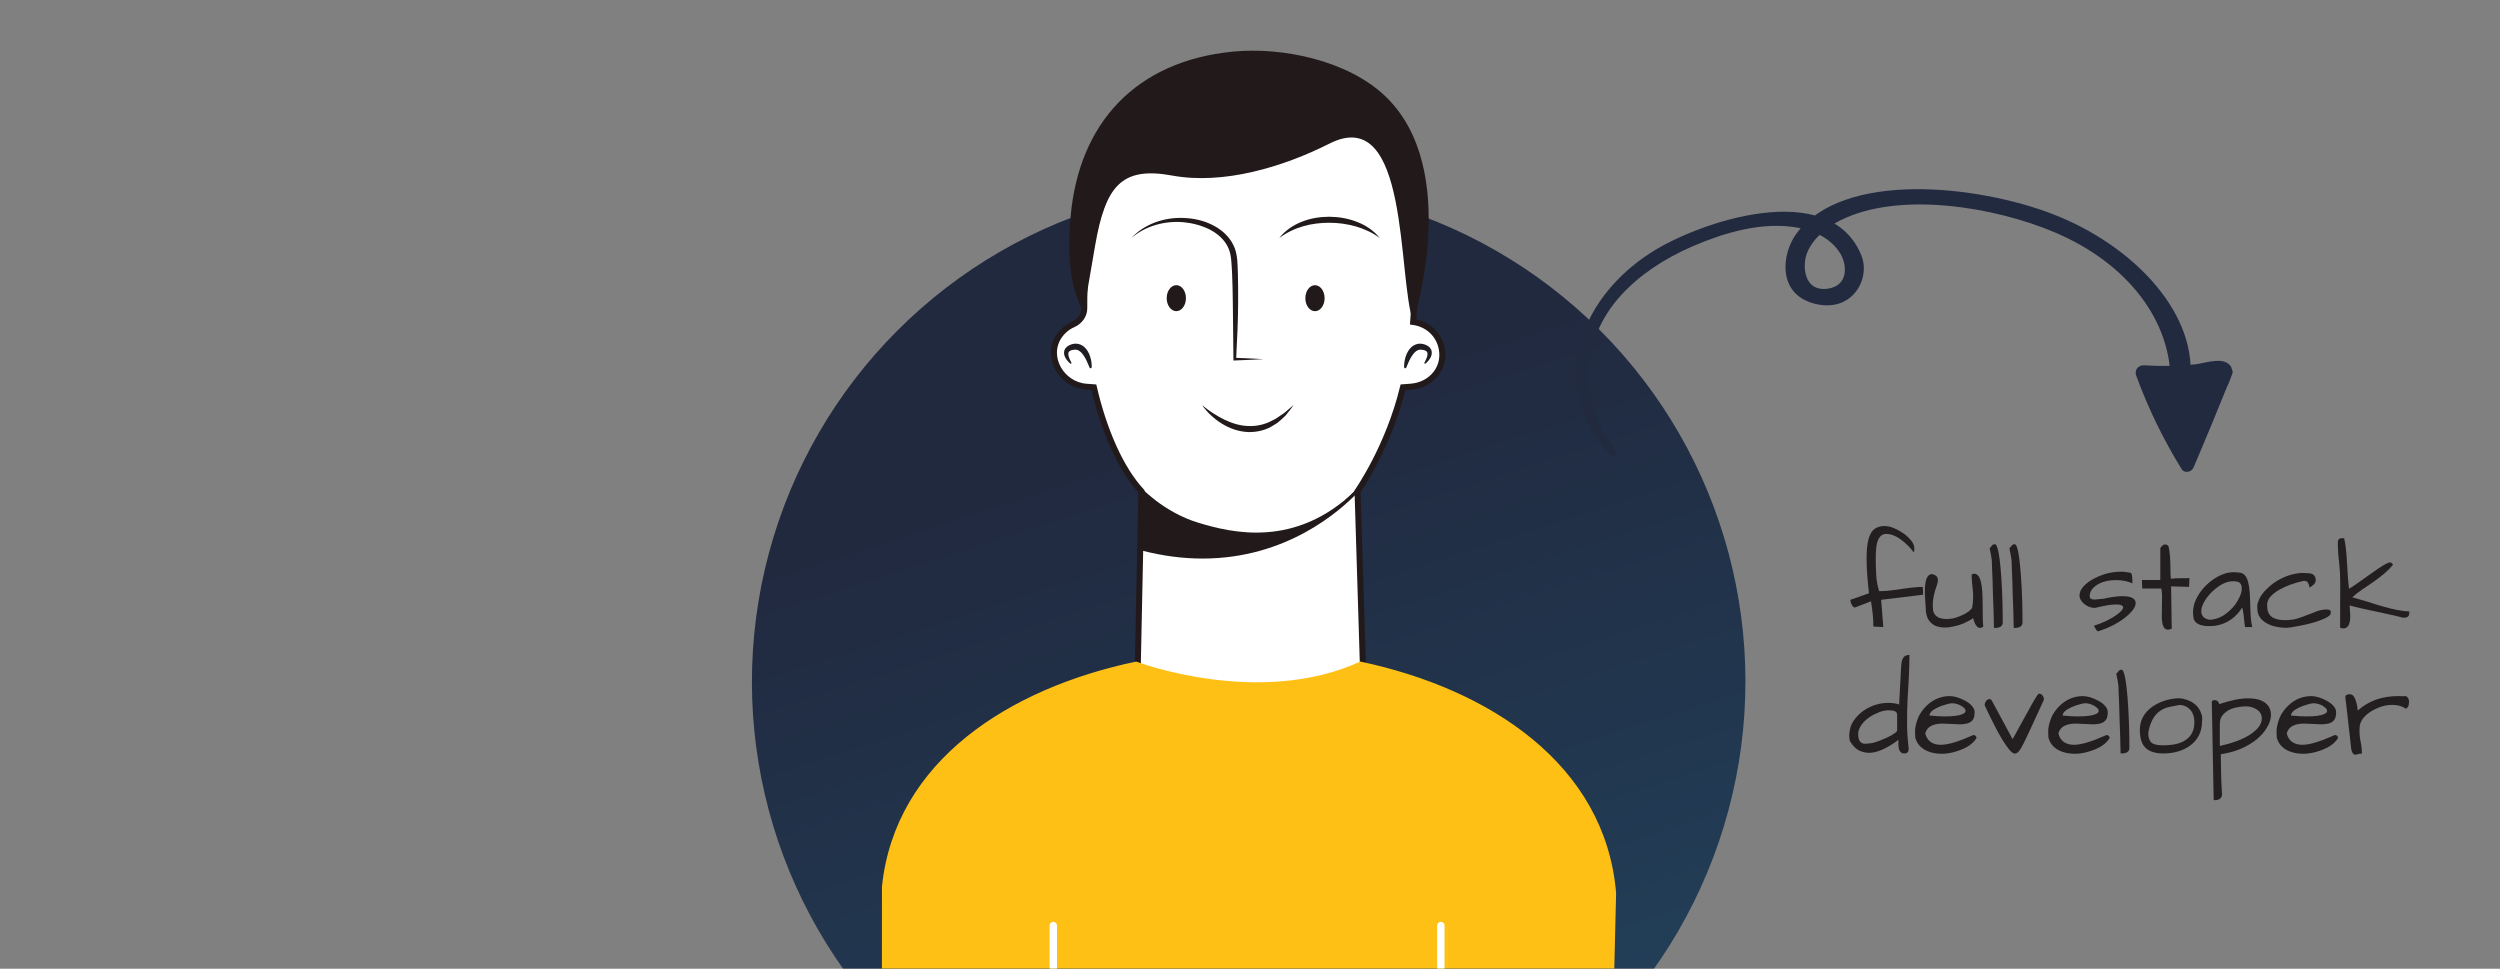 <?xml version="1.0" encoding="UTF-8" standalone="no"?>
<!DOCTYPE svg PUBLIC "-//W3C//DTD SVG 1.1//EN" "http://www.w3.org/Graphics/SVG/1.1/DTD/svg11.dtd">
<svg width="100%" height="100%" viewBox="0 0 800 310" version="1.1" xmlns="http://www.w3.org/2000/svg" xmlns:xlink="http://www.w3.org/1999/xlink" xml:space="preserve" xmlns:serif="http://www.serif.com/" style="fill-rule:evenodd;clip-rule:evenodd;stroke-linecap:round;stroke-miterlimit:2;">
    <rect x="0" y="0" width="800" height="310" fill="#808080" stroke="none"/>
    <g transform="matrix(1,0,0,1,-2100,-914)">
        <g id="Artboard1" transform="matrix(1.27,0,0,0.492,2454.42,982.406)">
            <rect x="-279.07" y="-139" width="629.912" height="629.912" style="fill:none;"/>
            <clipPath id="_clip1">
                <rect x="-279.07" y="-139" width="629.912" height="629.912"/>
            </clipPath>
            <g clip-path="url(#_clip1)">
                <g transform="matrix(0.401,0,0,0.949,21.543,21.738)">
                    <g transform="matrix(0.377,1.537,-1.409,0.412,396.582,-308.707)">
                        <circle cx="304" cy="338" r="214" style="fill:url(#_Linear2);"/>
                    </g>
                    <g transform="matrix(5.479,0,0,5.979,-1055.31,-323.801)">
                        <path d="M221.046,65.44C220.642,64.045 219.491,62.956 217.853,62.723C218.085,59.752 218.108,56.453 217.77,52.752C217.565,50.515 217.038,48.298 216.097,46.258C213.247,40.079 206.863,35.965 199.772,35.965C190.69,35.965 184.471,41.342 181.31,51.843C180.45,54.698 180.094,57.891 180.134,61.133C180.144,61.966 179.61,62.671 178.848,63.008C178.168,63.309 177.621,63.787 177.232,64.368C175.65,66.737 177.527,69.941 180.367,70.152C180.64,70.173 180.934,70.195 181.235,70.217C182.382,75.194 184.33,79.584 186.687,82.136L186.042,113.106C193.21,121.273 205.354,121.835 212.435,113.372L211.473,82.136C211.493,82.1 215.013,77.115 216.687,70.214L217.575,70.148C220.04,69.968 221.735,67.815 221.046,65.44Z" style="fill:white;fill-rule:nonzero;"/>
                        <path d="M221.046,65.44C220.642,64.045 219.491,62.956 217.853,62.723C218.085,59.752 218.108,56.453 217.77,52.752C217.565,50.515 217.038,48.298 216.097,46.258C213.247,40.079 206.863,35.965 199.772,35.965C190.69,35.965 184.471,41.342 181.31,51.843C180.45,54.698 180.094,57.891 180.134,61.133C180.144,61.966 179.61,62.671 178.848,63.008C178.168,63.309 177.621,63.787 177.232,64.368C175.65,66.737 177.527,69.941 180.367,70.152C180.64,70.173 180.934,70.195 181.235,70.217C182.382,75.194 184.33,79.584 186.687,82.136L186.042,113.106C193.21,121.273 205.354,121.835 212.435,113.372L211.473,82.136C211.493,82.1 215.013,77.115 216.687,70.214L217.575,70.148C220.04,69.968 221.735,67.815 221.046,65.44Z" style="fill:none;stroke:rgb(34,25,27);stroke-width:0.69px;"/>
                        <path d="M211.199,82.083C204.316,88.717 197.004,86.886 193.218,85.742C189.117,84.503 186.456,81.526 186.456,81.526L186.456,88.857L186.628,88.902C189.156,89.567 191.516,89.848 193.704,89.848C203.364,89.847 209.441,84.374 211.395,82.376L212.173,81.253C212.173,81.253 212.106,80.764 211.896,81.068C211.412,81.768 211.287,81.998 211.199,82.083Z" style="fill:rgb(34,25,27);fill-rule:nonzero;"/>
                        <path d="M180.739,67.952C180.553,67.507 180.372,67.06 180.133,66.682C179.9,66.301 179.609,65.996 179.284,65.921C178.974,65.847 178.446,65.974 178.343,66.192C178.216,66.461 178.423,66.983 178.654,67.379C178.68,67.42 178.669,67.476 178.628,67.502C178.596,67.523 178.552,67.518 178.523,67.497C178.32,67.33 178.154,67.135 178.009,66.904C177.872,66.675 177.756,66.379 177.841,66.026C177.941,65.666 178.26,65.447 178.526,65.346C178.789,65.235 179.108,65.179 179.426,65.24C180.09,65.374 180.484,65.917 180.694,66.39C180.9,66.889 181.005,67.394 180.987,67.916C180.984,67.986 180.925,68.041 180.855,68.038C180.804,68.036 180.761,68.004 180.742,67.96L180.739,67.952Z" style="fill:rgb(32,29,34);fill-rule:nonzero;"/>
                        <path d="M216.815,67.916C216.797,67.394 216.902,66.889 217.108,66.39C217.318,65.917 217.711,65.374 218.375,65.24C218.694,65.179 219.012,65.235 219.276,65.346C219.542,65.447 219.861,65.666 219.961,66.026C220.046,66.379 219.929,66.675 219.792,66.904C219.648,67.135 219.482,67.33 219.279,67.497C219.24,67.527 219.185,67.522 219.154,67.484C219.13,67.455 219.13,67.41 219.148,67.379C219.379,66.983 219.586,66.461 219.458,66.192C219.356,65.974 218.827,65.847 218.518,65.921C218.193,65.996 217.902,66.301 217.669,66.682C217.429,67.06 217.248,67.507 217.062,67.952L217.059,67.96C217.032,68.025 216.958,68.055 216.893,68.028C216.846,68.009 216.817,67.963 216.815,67.916Z" style="fill:rgb(32,29,34);fill-rule:nonzero;"/>
                        <path d="M209.982,83.167C209.982,83.167 211.217,82.271 212.016,80.867L211.395,82.376L209.982,83.167Z" style="fill:rgb(34,25,27);fill-rule:nonzero;"/>
                        <path d="M191.794,60C191.794,60.823 191.3,61.49 190.69,61.49C190.08,61.49 189.586,60.823 189.586,60C189.587,59.176 190.081,58.509 190.691,58.509C191.301,58.51 191.794,59.177 191.794,60Z" style="fill:rgb(34,25,27);fill-rule:nonzero;"/>
                        <path d="M207.696,60.003C207.696,60.827 207.201,61.494 206.592,61.493C205.982,61.493 205.488,60.826 205.488,60.003C205.488,59.18 205.982,58.513 206.592,58.513C207.202,58.513 207.696,59.18 207.696,60.003Z" style="fill:rgb(34,25,27);fill-rule:nonzero;"/>
                        <path d="M185.533,53.107C187.017,51.497 189.306,50.711 191.519,50.805C192.629,50.844 193.749,51.074 194.766,51.576C195.778,52.066 196.715,52.842 197.23,53.907C197.505,54.421 197.614,55.041 197.675,55.584C197.721,56.135 197.737,56.679 197.753,57.224C197.781,58.313 197.784,59.4 197.779,60.486C197.774,62.657 197.661,64.825 197.549,66.992L197.395,66.834C198.496,66.884 199.597,66.917 200.698,66.988C199.597,67.058 198.496,67.091 197.395,67.142L197.242,67.149L197.24,66.983L197.169,60.487C197.156,59.406 197.135,58.325 197.089,57.248C197.014,56.172 197.05,55.071 196.632,54.193C196.216,53.289 195.412,52.583 194.495,52.119C193.57,51.658 192.54,51.388 191.491,51.291C189.395,51.117 187.189,51.686 185.533,53.107Z" style="fill:rgb(34,25,27);fill-rule:nonzero;"/>
                        <path d="M214.018,53.107C213.176,52.467 212.226,52.056 211.254,51.771C210.276,51.497 209.264,51.355 208.253,51.356C206.234,51.349 204.188,51.835 202.498,53.107C203.146,52.268 204.071,51.632 205.077,51.241C206.085,50.837 207.174,50.666 208.256,50.665C209.337,50.678 210.421,50.862 211.427,51.261C212.431,51.65 213.364,52.272 214.018,53.107Z" style="fill:rgb(34,25,27);fill-rule:nonzero;"/>
                        <path d="M193.649,72.264C194.433,72.922 195.288,73.465 196.166,73.908C197.051,74.335 197.993,74.629 198.944,74.655C199.888,74.695 200.851,74.489 201.704,74.015C202.163,73.835 202.532,73.493 202.961,73.235C203.366,72.939 203.718,72.578 204.133,72.264C203.838,72.679 203.528,73.095 203.187,73.488C202.793,73.823 202.449,74.239 201.972,74.483C201.103,75.097 199.994,75.382 198.918,75.346C197.835,75.301 196.794,74.934 195.906,74.378C195.014,73.824 194.239,73.106 193.649,72.264Z" style="fill:rgb(34,25,27);fill-rule:nonzero;"/>
                        <path d="M178.572,50.607C178.23,54.436 178.252,58.199 180.063,61.664C180.063,61.664 180.302,60.145 181.38,53.958C182.558,47.186 184.363,44.868 190.23,45.947C196.098,47.026 202.963,44.955 208.258,42.279C217.441,37.639 216.03,57.5 217.853,62.723C217.853,62.723 223.517,45.295 214.646,36.84C210.396,32.789 202.941,31.18 197.198,31.737C186.051,32.817 179.525,39.927 178.572,50.607Z" style="fill:rgb(34,25,27);fill-rule:nonzero;"/>
                        <path d="M211.791,101.654C200.203,106.971 186.239,101.712 186.091,101.656C171.552,104.698 158.426,113.034 156.932,127.445L156.924,149.449L240.616,149.449L241.126,128.194C239.902,113.441 226.598,104.776 211.791,101.654Z" style="fill:rgb(255,192,22);fill-rule:nonzero;"/>
                        <path d="M176.584,131.92L176.584,149.449" style="fill:none;stroke:white;stroke-width:0.85px;"/>
                        <path d="M221.026,131.92L221.026,149.449" style="fill:none;stroke:white;stroke-width:0.85px;"/>
                    </g>
                </g>
                <g transform="matrix(-0.78,-0.276,0.107,-2.013,436.517,1652.82)">
                    <g transform="matrix(1.288,-2.77556e-17,0,1,-145.534,1.13687e-13)">
                        <path d="M492.102,677.569C503.535,691.429 504.546,711.204 496.258,726.874C492.355,734.253 486.73,740.63 480.155,745.74C473.156,751.181 463.959,756.763 454.771,756.185C450.186,755.896 446.092,753.825 443.615,749.898C441.382,746.355 440.565,739.928 445.483,738.155C451.362,736.036 452.544,744.454 451.807,748.46C450.949,753.125 448.125,757.355 444.6,760.449C431.215,772.192 407.32,771.408 391.528,765.893C372.576,759.272 359.73,742.945 357.905,723.028C357.63,720.022 353.184,719.907 353.139,723.028C352.811,745.993 371.616,765.17 392.526,771.557C412.138,777.546 445.77,776.384 455.102,754.133C457.986,747.255 457.855,734.105 448.063,732.793C438.649,731.532 435.217,743.1 438.31,750.106C448.693,773.629 479.608,753.825 490.577,741.519C506.687,723.442 511.023,694.88 493.619,676.052C492.667,675.021 491.237,676.522 492.102,677.569Z" style="fill:rgb(34,42,64);fill-rule:nonzero;"/>
                    </g>
                    <g transform="matrix(1,0,1.11022e-16,1,-48.683,-7.827)">
                        <path d="M347.822,737.318C351.112,726.999 354.349,716.662 357.439,706.28C356.211,706.604 354.982,706.93 353.755,707.254C360.456,715.671 366.276,724.704 371.238,734.248C371.926,733.051 372.613,731.854 373.3,730.656C366.53,731.097 359.786,731.977 353.211,733.686C352.855,733.778 348.735,734.631 348.707,734.984C349.638,737.031 350.235,737.293 350.502,735.77C350.829,734.884 351.155,733.998 351.482,733.112C352.789,729.569 354.096,726.025 355.402,722.481C353.731,722.256 352.061,722.029 350.39,721.804C350.235,724.747 350.081,727.69 349.928,730.633C349.752,733.977 354.647,733.808 355.026,730.633C355.714,724.879 356.694,719.185 357.926,713.523L353.017,713.523C353.709,718.115 354.401,722.707 355.094,727.299C355.556,730.362 359.802,729.218 360.088,726.623C360.714,720.938 358.156,715.767 358.066,710.141C356.46,710.576 354.854,711.011 353.247,711.446C356.915,718.021 360.762,724.488 364.518,731.013C366.01,733.606 370.661,731.864 369.506,728.91C367.537,723.877 364.752,719.506 361.158,715.479C359.796,716.841 358.433,718.204 357.069,719.567C358.788,721.41 360.386,723.313 361.782,725.418C362.39,726.339 362.963,727.281 363.501,728.245C364.181,730.345 364.637,730.182 364.869,727.756C364.014,725.703 355.79,725.58 353.866,725.55L353.866,731.833C357.325,731.875 360.784,731.897 364.243,731.919C368.462,731.944 368.193,726.038 364.243,725.543C359.193,724.91 346.342,727.307 347.071,734.587C347.217,736.044 347.976,737.264 349.438,737.696C354.771,739.272 363.899,736.638 365.929,730.959C367.413,726.807 364.465,717.807 358.806,719.482C357.764,719.791 356.772,720.646 356.537,721.751C355.579,726.242 358.316,730.197 362.009,732.497C364.759,734.209 368.171,730.795 366.462,728.045C365.006,725.703 363.363,723.577 361.461,721.578C358.854,718.838 354.613,722.325 356.342,725.527C358.859,730.19 363.423,732.082 368.125,733.968C372.025,735.532 373.729,729.211 369.862,727.666C366.78,726.435 363.635,725.311 361.971,722.237C360.265,723.554 358.558,724.871 356.852,726.188C358.379,727.788 359.669,729.448 360.842,731.329C362.326,729.846 363.81,728.361 365.294,726.877C364.479,726.371 362.532,724.75 362.802,723.479C362.045,724.234 361.289,724.99 360.532,725.747C360.011,726.684 359.573,727.657 359.22,728.668C359.065,729.947 358.294,730.632 356.906,730.721C355.424,731.496 352.718,731.932 351.153,731.478C351.942,732.514 352.731,733.55 353.521,734.587C353.453,733.943 358.082,732.28 358.515,732.163C360.455,731.634 362.275,731.681 364.243,731.919L364.243,725.543C360.784,725.538 357.325,725.534 353.866,725.55C349.824,725.568 349.816,731.839 353.866,731.833C356.313,731.829 358.653,732.055 360.992,732.81C362.56,733.314 364.054,734.244 365.714,734.422C367.659,734.63 369.577,734.12 370.458,732.174C371.54,729.781 369.824,727.26 368.651,725.234C366.583,721.663 364.014,718.445 361.158,715.479C358.566,712.785 354.555,716.837 357.069,719.567C360.239,723.009 362.561,726.783 364.518,731.013C366.088,730.095 367.659,729.177 369.23,728.258C365.178,721.916 361.425,715.381 357.713,708.835C356.461,706.626 352.834,707.57 352.894,710.141C353.022,715.739 355.623,721.018 355.003,726.623C356.668,726.397 358.332,726.172 359.997,725.947C359.307,721.354 358.616,716.762 357.926,712.17C357.549,709.659 353.528,709.826 353.017,712.17C351.685,718.279 350.671,724.426 349.928,730.633L355.026,730.633C355.183,727.69 355.338,724.747 355.493,721.804C355.654,718.759 351.423,718.575 350.481,721.125C348.818,725.629 346.131,730.589 345.248,735.297C344.881,737.253 345.041,738.978 347.127,739.82C350.074,741.01 354.396,738.615 357.294,737.915C362.565,736.641 367.891,735.822 373.3,735.431C375.126,735.299 376.246,733.511 375.361,731.839C370.138,721.966 363.968,712.758 356.872,704.136C355.789,702.819 353.594,703.624 353.188,705.108C350.329,715.552 347.617,726.033 344.961,736.529C344.49,738.388 347.243,739.134 347.822,737.318Z" style="fill:rgb(34,42,64);fill-rule:nonzero;"/>
                    </g>
                </g>
                <g transform="matrix(0.28,0,0,0.722,-209.398,132.11)">
                    <g transform="matrix(113.08,0,0,113.08,1414.71,190)">
                        <path d="M0.587,-0.326C0.59,-0.326 0.592,-0.317 0.592,-0.3C0.592,-0.282 0.592,-0.27 0.594,-0.264L0.259,-0.223L0.276,-0.006L0.197,-0.01C0.197,-0.068 0.191,-0.135 0.178,-0.211L0.051,-0.162C0.042,-0.162 0.035,-0.167 0.029,-0.177C0.019,-0.194 0.014,-0.209 0.014,-0.223L0.162,-0.275C0.149,-0.387 0.143,-0.478 0.143,-0.548C0.143,-0.618 0.148,-0.673 0.16,-0.712C0.172,-0.751 0.189,-0.777 0.211,-0.791C0.234,-0.804 0.258,-0.811 0.283,-0.811C0.309,-0.811 0.334,-0.805 0.361,-0.794C0.387,-0.783 0.412,-0.769 0.437,-0.752C0.461,-0.735 0.481,-0.716 0.498,-0.695C0.515,-0.674 0.523,-0.653 0.523,-0.633C0.523,-0.617 0.522,-0.606 0.519,-0.6C0.493,-0.636 0.461,-0.669 0.424,-0.697C0.38,-0.731 0.338,-0.748 0.299,-0.748C0.262,-0.748 0.237,-0.722 0.225,-0.669C0.219,-0.642 0.216,-0.603 0.216,-0.553C0.216,-0.503 0.217,-0.458 0.22,-0.417C0.222,-0.375 0.23,-0.334 0.243,-0.292C0.284,-0.292 0.329,-0.296 0.379,-0.303C0.475,-0.318 0.545,-0.326 0.587,-0.326Z" style="fill:rgb(35,31,32);fill-rule:nonzero;"/>
                    </g>
                    <g transform="matrix(113.08,0,0,113.08,1481.85,190)">
                        <path d="M0.021,-0.13C0.021,-0.14 0.021,-0.155 0.019,-0.173C0.017,-0.192 0.016,-0.212 0.015,-0.234C0.013,-0.257 0.013,-0.279 0.013,-0.302C0.013,-0.325 0.015,-0.345 0.019,-0.364C0.027,-0.407 0.045,-0.428 0.071,-0.428C0.09,-0.423 0.102,-0.416 0.108,-0.408C0.114,-0.4 0.117,-0.391 0.117,-0.379C0.117,-0.368 0.114,-0.354 0.108,-0.337C0.087,-0.28 0.076,-0.229 0.076,-0.184C0.076,-0.169 0.077,-0.153 0.079,-0.136C0.09,-0.092 0.125,-0.07 0.187,-0.07C0.218,-0.07 0.249,-0.076 0.277,-0.087C0.332,-0.107 0.369,-0.131 0.389,-0.158C0.395,-0.188 0.397,-0.214 0.397,-0.237C0.397,-0.259 0.397,-0.279 0.395,-0.297C0.393,-0.314 0.391,-0.334 0.389,-0.355C0.387,-0.376 0.385,-0.399 0.385,-0.425C0.393,-0.429 0.402,-0.431 0.41,-0.431C0.418,-0.431 0.426,-0.426 0.435,-0.418C0.444,-0.41 0.451,-0.394 0.458,-0.37C0.464,-0.347 0.468,-0.319 0.47,-0.288C0.472,-0.256 0.473,-0.223 0.473,-0.189C0.473,-0.156 0.474,-0.123 0.474,-0.091C0.474,-0.06 0.475,-0.033 0.478,-0.01C0.47,-0.003 0.462,0.001 0.455,0.001C0.429,0.001 0.41,-0.025 0.397,-0.077C0.389,-0.07 0.375,-0.061 0.354,-0.051C0.312,-0.027 0.261,-0.012 0.202,-0.004C0.191,-0.003 0.179,-0.002 0.165,-0.002C0.151,-0.002 0.134,-0.005 0.114,-0.01C0.093,-0.015 0.074,-0.027 0.056,-0.046C0.037,-0.065 0.026,-0.093 0.021,-0.13Z" style="fill:rgb(35,31,32);fill-rule:nonzero;"/>
                    </g>
                    <g transform="matrix(113.08,0,0,113.08,1539.28,190)">
                        <path d="M0.044,-0.379C0.043,-0.414 0.041,-0.445 0.04,-0.473C0.039,-0.501 0.038,-0.521 0.038,-0.535C0.037,-0.548 0.032,-0.581 0.021,-0.633C0.027,-0.641 0.033,-0.648 0.039,-0.655C0.044,-0.662 0.052,-0.666 0.063,-0.666C0.085,-0.666 0.103,-0.57 0.115,-0.378C0.122,-0.267 0.125,-0.155 0.125,-0.044C0.125,-0.014 0.104,0.001 0.063,0.001L0.055,-0C0.055,-0.034 0.054,-0.077 0.052,-0.13C0.05,-0.183 0.048,-0.229 0.047,-0.268C0.046,-0.307 0.045,-0.344 0.044,-0.379Z" style="fill:rgb(35,31,32);fill-rule:nonzero;"/>
                    </g>
                    <g transform="matrix(113.08,0,0,113.08,1557.06,190)">
                        <path d="M0.044,-0.379C0.043,-0.414 0.041,-0.445 0.04,-0.473C0.039,-0.501 0.038,-0.521 0.038,-0.535C0.037,-0.548 0.032,-0.581 0.021,-0.633C0.027,-0.641 0.033,-0.648 0.039,-0.655C0.044,-0.662 0.052,-0.666 0.063,-0.666C0.085,-0.666 0.103,-0.57 0.115,-0.378C0.122,-0.267 0.125,-0.155 0.125,-0.044C0.125,-0.014 0.104,0.001 0.063,0.001L0.055,-0C0.055,-0.034 0.054,-0.077 0.052,-0.13C0.05,-0.183 0.048,-0.229 0.047,-0.268C0.046,-0.307 0.045,-0.344 0.044,-0.379Z" style="fill:rgb(35,31,32);fill-rule:nonzero;"/>
                    </g>
                    <g transform="matrix(113.08,0,0,113.08,1620.11,190)">
                        <path d="M0.36,-0.252C0.432,-0.252 0.468,-0.234 0.468,-0.197C0.468,-0.17 0.448,-0.138 0.408,-0.102C0.349,-0.048 0.269,-0.004 0.169,0.028C0.164,0.028 0.159,0.024 0.154,0.015C0.148,0.006 0.144,-0.001 0.141,-0.006C0.138,-0.011 0.136,-0.014 0.135,-0.016C0.21,-0.04 0.271,-0.07 0.319,-0.105C0.352,-0.129 0.368,-0.148 0.368,-0.163C0.368,-0.178 0.349,-0.186 0.311,-0.186C0.272,-0.186 0.216,-0.176 0.142,-0.158C0.108,-0.16 0.078,-0.172 0.054,-0.194C0.032,-0.215 0.021,-0.235 0.021,-0.255C0.021,-0.276 0.027,-0.295 0.039,-0.312C0.051,-0.329 0.066,-0.345 0.086,-0.36C0.105,-0.375 0.128,-0.389 0.154,-0.401C0.218,-0.432 0.284,-0.447 0.353,-0.447C0.373,-0.447 0.392,-0.445 0.411,-0.441C0.427,-0.441 0.436,-0.435 0.438,-0.421C0.441,-0.407 0.442,-0.385 0.442,-0.354C0.404,-0.371 0.361,-0.38 0.313,-0.38C0.253,-0.38 0.203,-0.368 0.164,-0.344C0.124,-0.32 0.103,-0.29 0.102,-0.252C0.102,-0.234 0.115,-0.225 0.142,-0.225L0.213,-0.232C0.274,-0.245 0.323,-0.252 0.36,-0.252Z" style="fill:rgb(35,31,32);fill-rule:nonzero;"/>
                    </g>
                    <g transform="matrix(113.08,0,0,113.08,1676.87,190)">
                        <path d="M0.174,-0.094L0.176,-0.25C0.176,-0.275 0.174,-0.296 0.169,-0.313L0.018,-0.313L0.016,-0.381L0.162,-0.381L0.162,-0.633C0.164,-0.639 0.168,-0.645 0.174,-0.65C0.183,-0.66 0.191,-0.664 0.197,-0.664C0.203,-0.664 0.208,-0.663 0.213,-0.662C0.217,-0.661 0.222,-0.656 0.228,-0.648C0.238,-0.605 0.243,-0.541 0.243,-0.454C0.243,-0.433 0.244,-0.411 0.246,-0.391C0.267,-0.393 0.288,-0.395 0.309,-0.395L0.359,-0.395C0.372,-0.395 0.383,-0.395 0.394,-0.396L0.391,-0.326L0.248,-0.33L0.253,0.007C0.241,0.012 0.231,0.015 0.223,0.015C0.19,0.015 0.174,-0.021 0.174,-0.094Z" style="fill:rgb(35,31,32);fill-rule:nonzero;"/>
                    </g>
                    <g transform="matrix(113.08,0,0,113.08,1722.59,190)">
                        <path d="M0.41,-0.162C0.361,-0.085 0.296,-0.038 0.215,-0.02C0.196,-0.016 0.179,-0.014 0.164,-0.014C0.148,-0.014 0.136,-0.014 0.125,-0.014C0.115,-0.014 0.104,-0.016 0.092,-0.019C0.079,-0.021 0.068,-0.025 0.058,-0.031C0.034,-0.045 0.021,-0.064 0.021,-0.089C0.019,-0.101 0.018,-0.114 0.018,-0.128C0.018,-0.143 0.021,-0.162 0.027,-0.187C0.034,-0.211 0.046,-0.237 0.063,-0.265C0.08,-0.293 0.101,-0.318 0.126,-0.342C0.177,-0.391 0.233,-0.423 0.293,-0.438C0.311,-0.441 0.327,-0.443 0.341,-0.443C0.356,-0.443 0.369,-0.442 0.381,-0.44C0.419,-0.44 0.444,-0.415 0.457,-0.363C0.465,-0.331 0.471,-0.285 0.472,-0.227C0.474,-0.169 0.475,-0.124 0.477,-0.092C0.479,-0.061 0.483,-0.032 0.489,-0.006L0.432,-0.006C0.429,-0.023 0.427,-0.039 0.426,-0.053C0.424,-0.066 0.423,-0.079 0.422,-0.091C0.419,-0.118 0.415,-0.142 0.41,-0.162ZM0.406,-0.313C0.406,-0.351 0.388,-0.37 0.351,-0.37C0.346,-0.371 0.341,-0.371 0.337,-0.371C0.289,-0.371 0.239,-0.348 0.187,-0.303C0.162,-0.282 0.141,-0.258 0.123,-0.232C0.097,-0.195 0.084,-0.162 0.084,-0.133C0.084,-0.094 0.106,-0.072 0.15,-0.064C0.209,-0.066 0.265,-0.092 0.318,-0.145C0.341,-0.167 0.36,-0.192 0.375,-0.219C0.396,-0.255 0.406,-0.286 0.406,-0.313Z" style="fill:rgb(35,31,32);fill-rule:nonzero;"/>
                    </g>
                    <g transform="matrix(113.08,0,0,113.08,1780.12,190)">
                        <path d="M0.421,-0.103C0.448,-0.114 0.474,-0.124 0.499,-0.133C0.524,-0.142 0.549,-0.146 0.572,-0.146C0.595,-0.146 0.606,-0.139 0.606,-0.125C0.606,-0.122 0.606,-0.117 0.604,-0.11C0.602,-0.103 0.594,-0.095 0.578,-0.085C0.562,-0.076 0.542,-0.067 0.519,-0.059C0.496,-0.05 0.471,-0.042 0.443,-0.035C0.416,-0.028 0.389,-0.022 0.363,-0.017C0.309,-0.006 0.271,-0 0.248,-0C0.225,-0 0.201,-0.003 0.174,-0.008C0.148,-0.013 0.123,-0.021 0.101,-0.033C0.048,-0.061 0.021,-0.101 0.021,-0.154L0.021,-0.178C0.021,-0.189 0.026,-0.206 0.036,-0.228C0.046,-0.25 0.061,-0.272 0.08,-0.293C0.1,-0.315 0.122,-0.335 0.148,-0.354C0.203,-0.393 0.26,-0.418 0.32,-0.43C0.341,-0.434 0.359,-0.437 0.373,-0.437C0.387,-0.437 0.398,-0.436 0.407,-0.436C0.416,-0.436 0.426,-0.435 0.436,-0.434C0.445,-0.433 0.454,-0.431 0.461,-0.427C0.478,-0.418 0.486,-0.402 0.486,-0.377C0.486,-0.361 0.475,-0.346 0.453,-0.331C0.447,-0.327 0.442,-0.324 0.438,-0.32C0.434,-0.335 0.43,-0.348 0.425,-0.358C0.42,-0.369 0.408,-0.374 0.391,-0.374C0.314,-0.358 0.248,-0.333 0.192,-0.301C0.13,-0.264 0.099,-0.225 0.099,-0.184C0.099,-0.179 0.099,-0.174 0.1,-0.169C0.1,-0.127 0.116,-0.098 0.147,-0.08C0.172,-0.067 0.203,-0.061 0.241,-0.061C0.279,-0.061 0.312,-0.065 0.34,-0.074C0.368,-0.083 0.395,-0.092 0.421,-0.103Z" style="fill:rgb(35,31,32);fill-rule:nonzero;"/>
                    </g>
                    <g transform="matrix(113.08,0,0,113.08,1851.68,190)">
                        <path d="M0.123,-0.178L0.128,-0.093C0.128,-0.041 0.116,-0.009 0.091,0.002C0.086,0.004 0.079,0.005 0.072,0.005C0.065,0.005 0.057,0.003 0.047,-0L0.048,-0.365C0.048,-0.418 0.045,-0.471 0.039,-0.524C0.032,-0.577 0.029,-0.63 0.029,-0.683C0.029,-0.703 0.04,-0.714 0.063,-0.714L0.07,-0.714C0.075,-0.714 0.078,-0.714 0.079,-0.713C0.089,-0.673 0.095,-0.624 0.099,-0.566C0.106,-0.439 0.112,-0.354 0.118,-0.311C0.129,-0.316 0.154,-0.333 0.192,-0.36C0.231,-0.388 0.262,-0.41 0.285,-0.426C0.309,-0.443 0.331,-0.458 0.352,-0.473C0.4,-0.505 0.431,-0.521 0.443,-0.521C0.454,-0.521 0.462,-0.514 0.468,-0.502C0.435,-0.461 0.383,-0.415 0.311,-0.365C0.281,-0.345 0.252,-0.325 0.223,-0.305C0.194,-0.285 0.168,-0.265 0.144,-0.243C0.187,-0.231 0.229,-0.219 0.268,-0.207C0.307,-0.194 0.344,-0.182 0.381,-0.172C0.465,-0.147 0.537,-0.133 0.598,-0.13C0.598,-0.112 0.596,-0.101 0.593,-0.096C0.587,-0.087 0.575,-0.081 0.557,-0.08L0.549,-0.08C0.509,-0.091 0.456,-0.104 0.391,-0.117C0.261,-0.144 0.172,-0.164 0.123,-0.178Z" style="fill:rgb(35,31,32);fill-rule:nonzero;"/>
                    </g>
                    <g transform="matrix(113.08,0,0,113.08,1414.27,303.08)">
                        <path d="M0.488,-0.784C0.488,-0.722 0.486,-0.661 0.483,-0.601C0.479,-0.542 0.476,-0.483 0.473,-0.426C0.47,-0.369 0.469,-0.309 0.469,-0.245C0.469,-0.181 0.473,-0.113 0.482,-0.041C0.482,-0.026 0.48,-0.015 0.474,-0.009C0.469,-0.002 0.459,0.001 0.446,0.001C0.416,0.001 0.4,-0.024 0.4,-0.075L0.4,-0.107C0.308,-0.038 0.23,-0.004 0.166,-0.004C0.141,-0.004 0.115,-0.01 0.088,-0.022C0.062,-0.035 0.037,-0.06 0.014,-0.098C0.01,-0.113 0.009,-0.129 0.009,-0.146C0.009,-0.162 0.012,-0.181 0.018,-0.205C0.024,-0.228 0.037,-0.252 0.056,-0.276C0.075,-0.301 0.099,-0.323 0.126,-0.342C0.186,-0.382 0.251,-0.402 0.32,-0.402C0.35,-0.402 0.379,-0.398 0.406,-0.389C0.406,-0.4 0.407,-0.421 0.409,-0.45C0.41,-0.479 0.412,-0.51 0.414,-0.543C0.418,-0.628 0.421,-0.678 0.422,-0.693C0.423,-0.708 0.425,-0.721 0.427,-0.732C0.43,-0.743 0.433,-0.752 0.438,-0.76C0.447,-0.776 0.464,-0.784 0.488,-0.784ZM0.08,-0.153C0.08,-0.102 0.099,-0.076 0.136,-0.076C0.142,-0.076 0.148,-0.077 0.155,-0.078C0.182,-0.078 0.215,-0.086 0.254,-0.102C0.328,-0.131 0.373,-0.156 0.39,-0.178L0.39,-0.308C0.39,-0.33 0.371,-0.342 0.334,-0.342C0.329,-0.342 0.323,-0.343 0.316,-0.343C0.308,-0.343 0.297,-0.341 0.281,-0.338C0.266,-0.335 0.248,-0.329 0.229,-0.32C0.209,-0.312 0.19,-0.301 0.171,-0.289C0.131,-0.262 0.104,-0.231 0.089,-0.195C0.083,-0.182 0.08,-0.168 0.08,-0.153Z" style="fill:rgb(35,31,32);fill-rule:nonzero;"/>
                    </g>
                    <g transform="matrix(113.08,0,0,113.08,1472.25,303.08)">
                        <path d="M0.226,-0.068C0.283,-0.068 0.369,-0.094 0.484,-0.146C0.492,-0.146 0.497,-0.144 0.502,-0.139C0.507,-0.134 0.509,-0.129 0.509,-0.122C0.483,-0.078 0.433,-0.043 0.359,-0.019C0.286,0.006 0.217,0.01 0.153,-0.006C0.081,-0.025 0.037,-0.065 0.021,-0.128C0.02,-0.14 0.02,-0.157 0.02,-0.178C0.02,-0.199 0.025,-0.226 0.036,-0.26C0.046,-0.294 0.065,-0.327 0.091,-0.357C0.117,-0.388 0.147,-0.412 0.183,-0.43C0.218,-0.447 0.255,-0.456 0.295,-0.456C0.333,-0.456 0.375,-0.443 0.422,-0.417C0.444,-0.405 0.462,-0.391 0.475,-0.375C0.488,-0.359 0.494,-0.343 0.494,-0.327C0.494,-0.323 0.494,-0.318 0.493,-0.313C0.492,-0.274 0.473,-0.249 0.436,-0.238C0.419,-0.234 0.4,-0.231 0.379,-0.231L0.238,-0.237C0.191,-0.237 0.156,-0.227 0.131,-0.207C0.117,-0.196 0.106,-0.179 0.101,-0.157C0.117,-0.098 0.159,-0.068 0.226,-0.068ZM0.399,-0.37C0.385,-0.381 0.37,-0.388 0.354,-0.393C0.339,-0.397 0.326,-0.399 0.315,-0.399C0.305,-0.399 0.288,-0.396 0.265,-0.389C0.241,-0.382 0.22,-0.375 0.202,-0.366C0.157,-0.345 0.135,-0.324 0.135,-0.301C0.187,-0.296 0.226,-0.294 0.252,-0.294C0.324,-0.294 0.373,-0.3 0.398,-0.313C0.414,-0.319 0.422,-0.327 0.422,-0.337C0.422,-0.349 0.414,-0.36 0.399,-0.37Z" style="fill:rgb(35,31,32);fill-rule:nonzero;"/>
                    </g>
                    <g transform="matrix(113.08,0,0,113.08,1533.42,303.08)">
                        <path d="M0.035,-0.378C0.034,-0.381 0.033,-0.385 0.033,-0.389C0.033,-0.393 0.035,-0.399 0.038,-0.406C0.041,-0.413 0.046,-0.42 0.052,-0.425C0.058,-0.43 0.065,-0.432 0.073,-0.432C0.08,-0.432 0.086,-0.427 0.091,-0.418L0.255,-0.113C0.26,-0.121 0.268,-0.136 0.28,-0.157C0.291,-0.178 0.304,-0.202 0.319,-0.229C0.333,-0.255 0.349,-0.283 0.365,-0.312C0.381,-0.341 0.396,-0.368 0.409,-0.392C0.44,-0.447 0.459,-0.475 0.465,-0.475C0.479,-0.475 0.488,-0.47 0.495,-0.459C0.501,-0.449 0.504,-0.442 0.504,-0.437L0.504,-0.426C0.467,-0.346 0.434,-0.273 0.403,-0.206C0.372,-0.139 0.351,-0.096 0.341,-0.076C0.331,-0.056 0.322,-0.04 0.314,-0.028C0.301,-0.008 0.287,0.002 0.274,0.002C0.261,0.002 0.246,-0.008 0.229,-0.029C0.213,-0.049 0.193,-0.077 0.172,-0.111C0.134,-0.174 0.089,-0.263 0.035,-0.378Z" style="fill:rgb(35,31,32);fill-rule:nonzero;"/>
                    </g>
                    <g transform="matrix(113.08,0,0,113.08,1592.06,303.08)">
                        <path d="M0.226,-0.068C0.283,-0.068 0.369,-0.094 0.484,-0.146C0.492,-0.146 0.497,-0.144 0.502,-0.139C0.507,-0.134 0.509,-0.129 0.509,-0.122C0.483,-0.078 0.433,-0.043 0.359,-0.019C0.286,0.006 0.217,0.01 0.153,-0.006C0.081,-0.025 0.037,-0.065 0.021,-0.128C0.02,-0.14 0.02,-0.157 0.02,-0.178C0.02,-0.199 0.025,-0.226 0.036,-0.26C0.046,-0.294 0.065,-0.327 0.091,-0.357C0.117,-0.388 0.147,-0.412 0.183,-0.43C0.218,-0.447 0.255,-0.456 0.295,-0.456C0.333,-0.456 0.375,-0.443 0.422,-0.417C0.444,-0.405 0.462,-0.391 0.475,-0.375C0.488,-0.359 0.494,-0.343 0.494,-0.327C0.494,-0.323 0.494,-0.318 0.493,-0.313C0.492,-0.274 0.473,-0.249 0.436,-0.238C0.419,-0.234 0.4,-0.231 0.379,-0.231L0.238,-0.237C0.191,-0.237 0.156,-0.227 0.131,-0.207C0.117,-0.196 0.106,-0.179 0.101,-0.157C0.117,-0.098 0.159,-0.068 0.226,-0.068ZM0.399,-0.37C0.385,-0.381 0.37,-0.388 0.354,-0.393C0.339,-0.397 0.326,-0.399 0.315,-0.399C0.305,-0.399 0.288,-0.396 0.265,-0.389C0.241,-0.382 0.22,-0.375 0.202,-0.366C0.157,-0.345 0.135,-0.324 0.135,-0.301C0.187,-0.296 0.226,-0.294 0.252,-0.294C0.324,-0.294 0.373,-0.3 0.398,-0.313C0.414,-0.319 0.422,-0.327 0.422,-0.337C0.422,-0.349 0.414,-0.36 0.399,-0.37Z" style="fill:rgb(35,31,32);fill-rule:nonzero;"/>
                    </g>
                    <g transform="matrix(113.08,0,0,113.08,1653.24,303.08)">
                        <path d="M0.044,-0.379C0.043,-0.414 0.041,-0.445 0.04,-0.473C0.039,-0.501 0.038,-0.521 0.038,-0.535C0.037,-0.548 0.032,-0.581 0.021,-0.633C0.027,-0.641 0.033,-0.648 0.039,-0.655C0.044,-0.662 0.052,-0.666 0.063,-0.666C0.085,-0.666 0.103,-0.57 0.115,-0.378C0.122,-0.267 0.125,-0.155 0.125,-0.044C0.125,-0.014 0.104,0.001 0.063,0.001L0.055,-0C0.055,-0.034 0.054,-0.077 0.052,-0.13C0.05,-0.183 0.048,-0.229 0.047,-0.268C0.046,-0.307 0.045,-0.344 0.044,-0.379Z" style="fill:rgb(35,31,32);fill-rule:nonzero;"/>
                    </g>
                    <g transform="matrix(113.08,0,0,113.08,1671.02,303.08)">
                        <path d="M0.051,-0.186C0.051,-0.262 0.084,-0.324 0.15,-0.371C0.203,-0.408 0.267,-0.431 0.341,-0.438L0.368,-0.438C0.382,-0.438 0.402,-0.434 0.426,-0.426C0.479,-0.408 0.516,-0.375 0.535,-0.329C0.543,-0.311 0.547,-0.295 0.547,-0.283C0.547,-0.27 0.547,-0.261 0.546,-0.256C0.546,-0.174 0.515,-0.11 0.453,-0.063C0.396,-0.021 0.324,0.001 0.238,0.001C0.176,0.001 0.13,-0.013 0.098,-0.042C0.067,-0.071 0.051,-0.118 0.051,-0.186ZM0.118,-0.162C0.118,-0.122 0.129,-0.094 0.15,-0.08C0.167,-0.07 0.194,-0.064 0.232,-0.064C0.271,-0.064 0.305,-0.067 0.334,-0.073C0.363,-0.079 0.389,-0.089 0.412,-0.104C0.461,-0.135 0.485,-0.183 0.485,-0.249C0.485,-0.288 0.475,-0.32 0.454,-0.345C0.431,-0.371 0.401,-0.385 0.364,-0.385C0.339,-0.38 0.313,-0.375 0.288,-0.37C0.262,-0.365 0.238,-0.355 0.215,-0.34C0.165,-0.308 0.133,-0.249 0.118,-0.162Z" style="fill:rgb(35,31,32);fill-rule:nonzero;"/>
                    </g>
                    <g transform="matrix(113.08,0,0,113.08,1734.63,303.08)">
                        <path d="M0.12,-0.392C0.209,-0.422 0.285,-0.438 0.35,-0.438C0.432,-0.438 0.486,-0.416 0.514,-0.373C0.526,-0.353 0.532,-0.331 0.532,-0.308C0.532,-0.275 0.522,-0.242 0.501,-0.207C0.481,-0.173 0.454,-0.141 0.42,-0.113C0.341,-0.049 0.245,-0.009 0.133,0.007C0.133,0.014 0.133,0.026 0.133,0.042C0.134,0.057 0.134,0.075 0.134,0.095C0.135,0.114 0.135,0.135 0.135,0.157C0.136,0.179 0.136,0.201 0.137,0.221C0.139,0.271 0.14,0.299 0.141,0.307C0.142,0.314 0.143,0.32 0.143,0.324C0.143,0.34 0.137,0.353 0.127,0.361C0.117,0.369 0.103,0.373 0.086,0.373L0.076,0.373L0.061,-0.412C0.066,-0.421 0.074,-0.424 0.084,-0.424C0.094,-0.423 0.102,-0.421 0.107,-0.416C0.113,-0.411 0.118,-0.403 0.12,-0.392ZM0.405,-0.357C0.384,-0.368 0.361,-0.374 0.336,-0.374C0.312,-0.374 0.288,-0.372 0.264,-0.367C0.209,-0.357 0.169,-0.334 0.143,-0.298C0.131,-0.281 0.125,-0.26 0.125,-0.235L0.125,-0.059C0.259,-0.089 0.354,-0.13 0.41,-0.184C0.443,-0.214 0.459,-0.246 0.459,-0.278C0.459,-0.313 0.441,-0.339 0.405,-0.357Z" style="fill:rgb(35,31,32);fill-rule:nonzero;"/>
                    </g>
                    <g transform="matrix(113.08,0,0,113.08,1797.57,303.08)">
                        <path d="M0.226,-0.068C0.283,-0.068 0.369,-0.094 0.484,-0.146C0.492,-0.146 0.497,-0.144 0.502,-0.139C0.507,-0.134 0.509,-0.129 0.509,-0.122C0.483,-0.078 0.433,-0.043 0.359,-0.019C0.286,0.006 0.217,0.01 0.153,-0.006C0.081,-0.025 0.037,-0.065 0.021,-0.128C0.02,-0.14 0.02,-0.157 0.02,-0.178C0.02,-0.199 0.025,-0.226 0.036,-0.26C0.046,-0.294 0.065,-0.327 0.091,-0.357C0.117,-0.388 0.147,-0.412 0.183,-0.43C0.218,-0.447 0.255,-0.456 0.295,-0.456C0.333,-0.456 0.375,-0.443 0.422,-0.417C0.444,-0.405 0.462,-0.391 0.475,-0.375C0.488,-0.359 0.494,-0.343 0.494,-0.327C0.494,-0.323 0.494,-0.318 0.493,-0.313C0.492,-0.274 0.473,-0.249 0.436,-0.238C0.419,-0.234 0.4,-0.231 0.379,-0.231L0.238,-0.237C0.191,-0.237 0.156,-0.227 0.131,-0.207C0.117,-0.196 0.106,-0.179 0.101,-0.157C0.117,-0.098 0.159,-0.068 0.226,-0.068ZM0.399,-0.37C0.385,-0.381 0.37,-0.388 0.354,-0.393C0.339,-0.397 0.326,-0.399 0.315,-0.399C0.305,-0.399 0.288,-0.396 0.265,-0.389C0.241,-0.382 0.22,-0.375 0.202,-0.366C0.157,-0.345 0.135,-0.324 0.135,-0.301C0.187,-0.296 0.226,-0.294 0.252,-0.294C0.324,-0.294 0.373,-0.3 0.398,-0.313C0.414,-0.319 0.422,-0.327 0.422,-0.337C0.422,-0.349 0.414,-0.36 0.399,-0.37Z" style="fill:rgb(35,31,32);fill-rule:nonzero;"/>
                    </g>
                    <g transform="matrix(113.08,0,0,113.08,1858.75,303.08)">
                        <path d="M0.506,-0.356C0.479,-0.376 0.443,-0.386 0.4,-0.386C0.36,-0.386 0.323,-0.378 0.288,-0.363C0.223,-0.336 0.178,-0.301 0.154,-0.258C0.144,-0.238 0.139,-0.217 0.139,-0.195L0.139,-0.163C0.139,-0.145 0.142,-0.121 0.148,-0.09C0.155,-0.06 0.158,-0.029 0.158,0.002C0.145,0.003 0.133,0.004 0.125,0.007C0.117,0.009 0.109,0.011 0.104,0.011C0.098,0.011 0.093,0.008 0.088,0.003C0.084,-0.002 0.079,-0.012 0.074,-0.027C0.074,-0.031 0.072,-0.042 0.07,-0.061C0.068,-0.079 0.066,-0.101 0.063,-0.127C0.06,-0.153 0.057,-0.181 0.053,-0.212C0.05,-0.243 0.046,-0.274 0.043,-0.304C0.036,-0.369 0.03,-0.417 0.026,-0.447C0.026,-0.463 0.038,-0.471 0.061,-0.471C0.074,-0.471 0.085,-0.465 0.093,-0.454C0.101,-0.442 0.107,-0.429 0.111,-0.415C0.116,-0.4 0.119,-0.385 0.121,-0.371C0.122,-0.357 0.124,-0.347 0.125,-0.341C0.211,-0.418 0.318,-0.456 0.445,-0.456C0.46,-0.456 0.475,-0.456 0.49,-0.455C0.494,-0.456 0.499,-0.456 0.505,-0.456C0.511,-0.456 0.517,-0.452 0.522,-0.444C0.53,-0.435 0.533,-0.424 0.533,-0.411C0.533,-0.379 0.524,-0.36 0.506,-0.356Z" style="fill:rgb(35,31,32);fill-rule:nonzero;"/>
                    </g>
                </g>
            </g>
        </g>
    </g>
    <defs>
        <linearGradient id="_Linear2" x1="0" y1="0" x2="1" y2="0" gradientUnits="userSpaceOnUse" gradientTransform="matrix(457.428,-24.384,24.384,457.428,193.623,369.11)"><stop offset="0" style="stop-color:rgb(33,41,63);stop-opacity:1"/><stop offset="1" style="stop-color:rgb(34,75,102);stop-opacity:1"/></linearGradient>
    </defs>
</svg>
